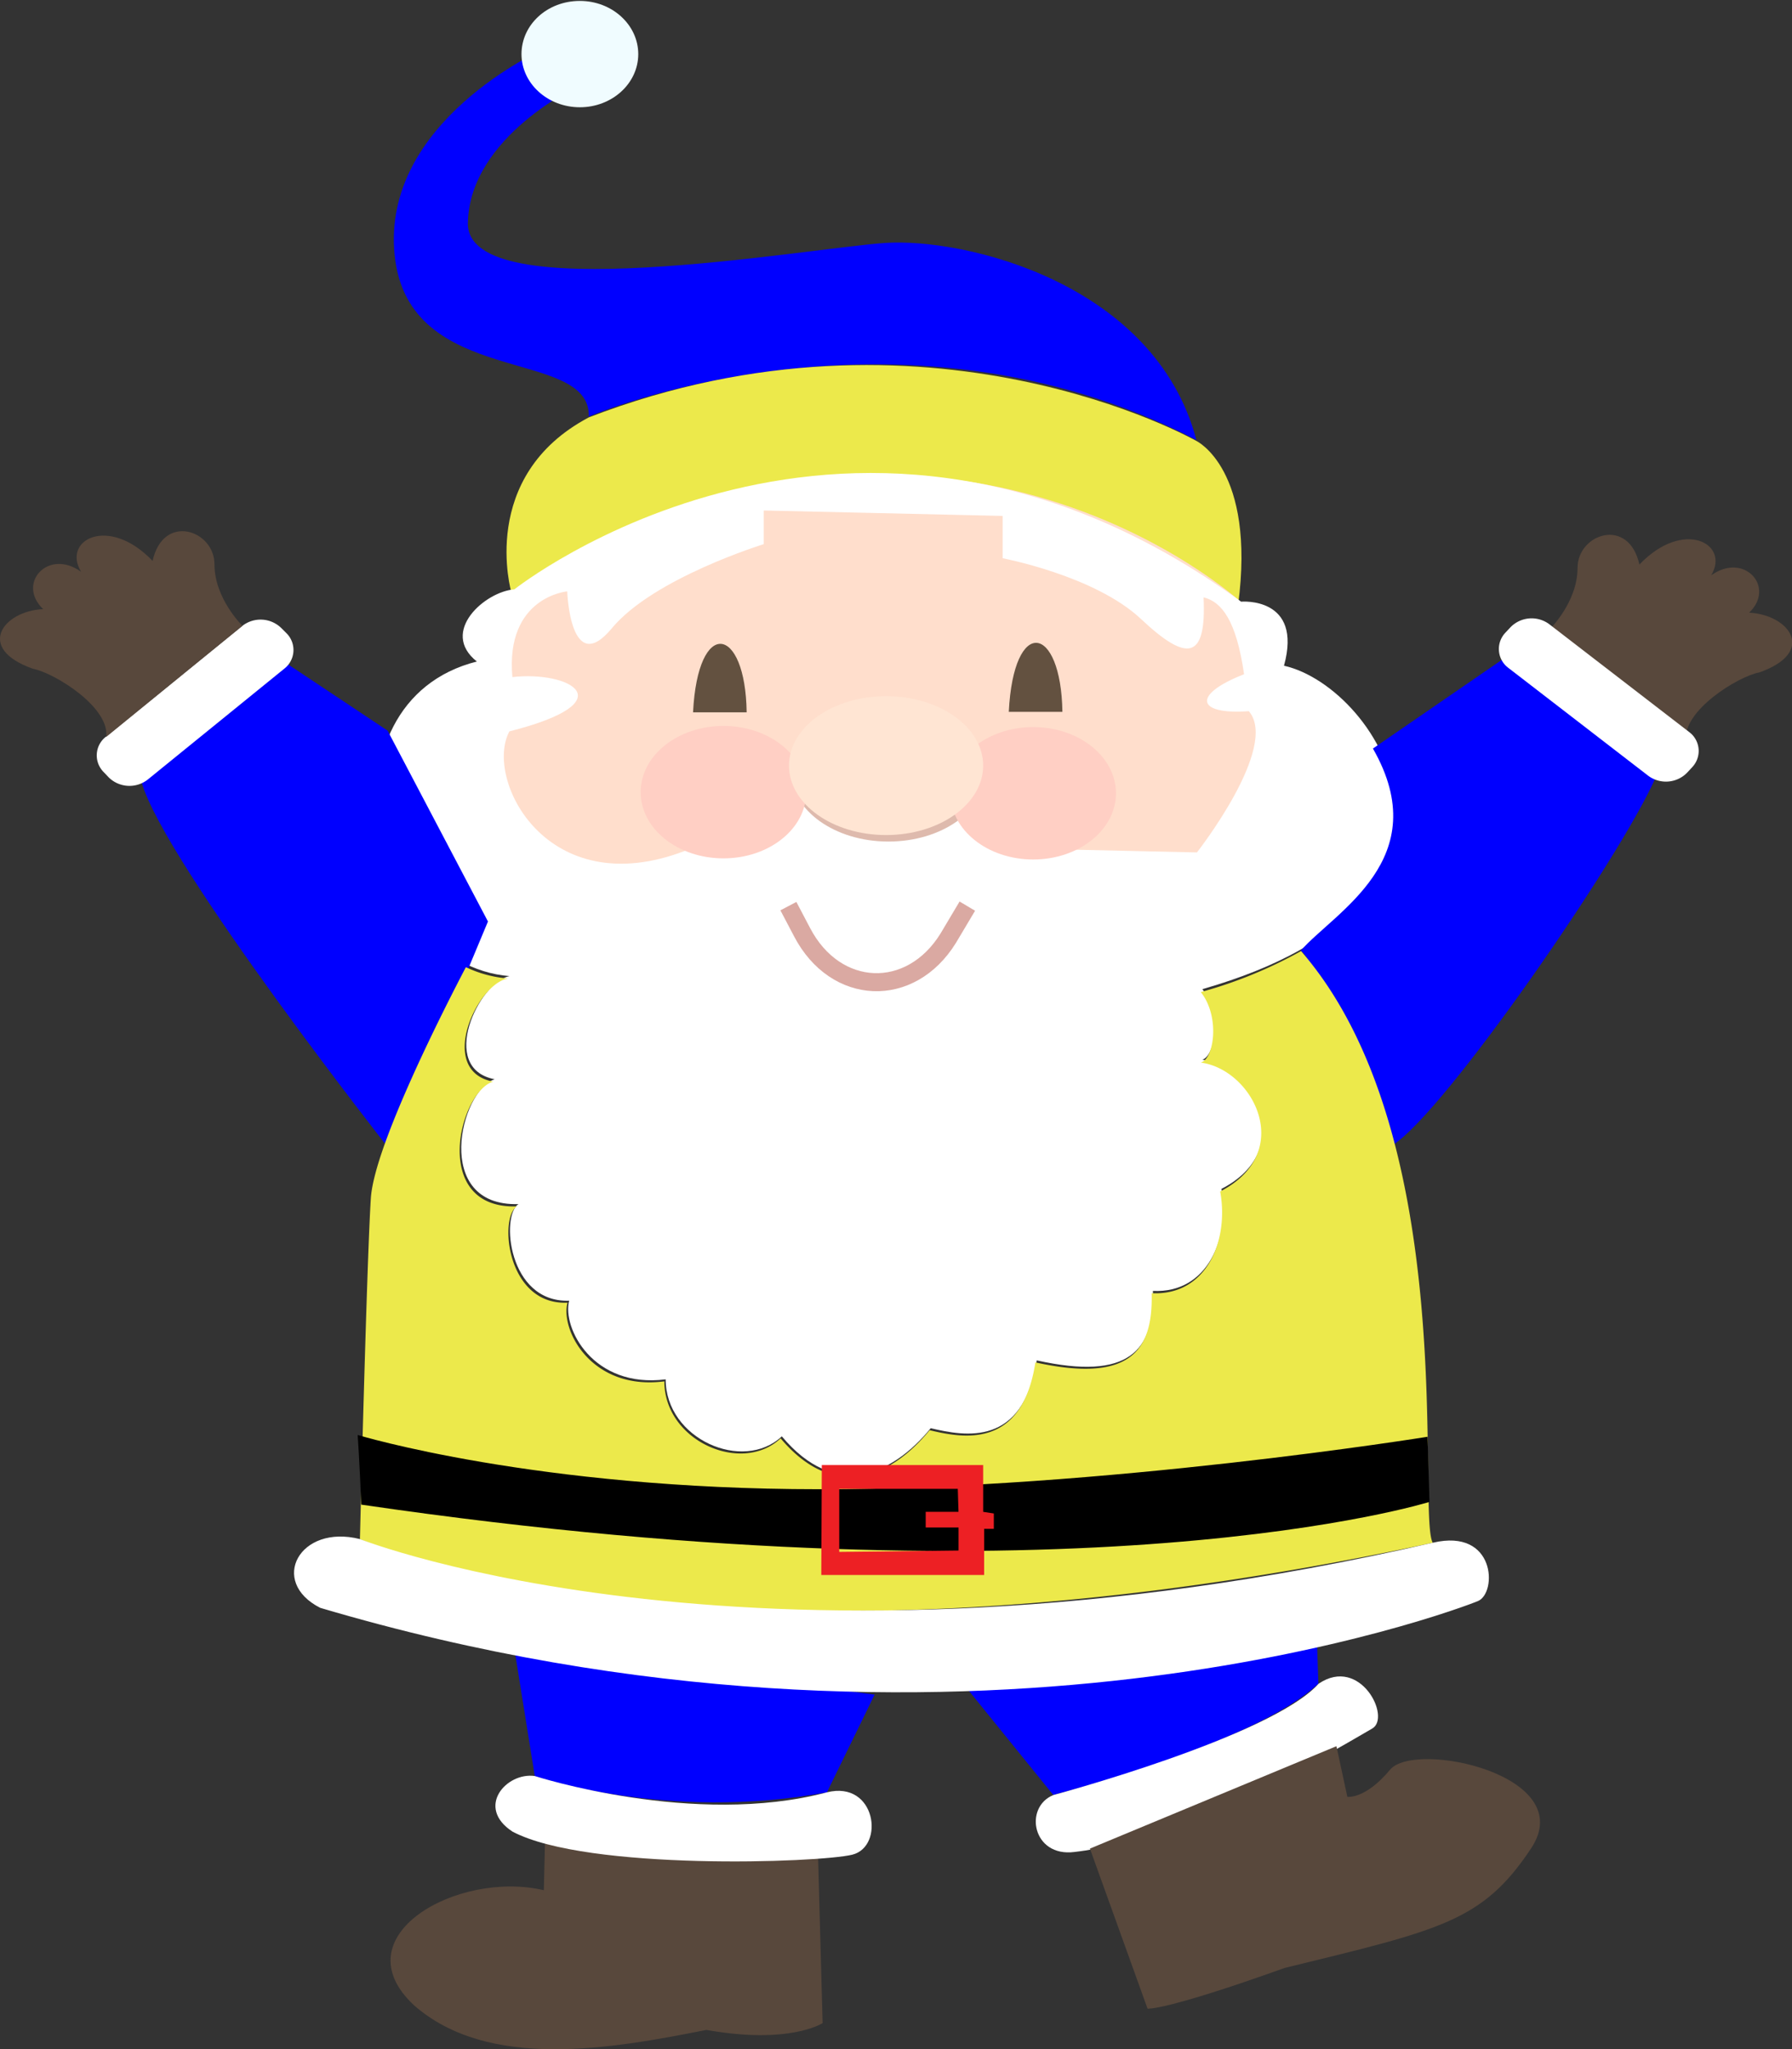 <svg xmlns="http://www.w3.org/2000/svg" viewBox="0 0 349.61 399.86"><rect x="0" y="0" width="349.61" height="399.86" fill="#333333" stroke="none"/><defs><style>.cls-1{fill:blue;}.cls-2{fill:#f0fcff;}.cls-3{fill:#ece94b;}.cls-4{fill:#ffdecc;}.cls-5{fill:#fff;}.cls-6{fill:#635140;}.cls-7{fill:#debaad;}.cls-8{fill:#ffcfc4;}.cls-9{fill:#ffe5d3;}.cls-10,.cls-11{fill:none;}.cls-10{stroke:#daa9a2;stroke-miterlimit:10;stroke-width:3.52px;}.cls-12{fill:#58483c;}.cls-13{fill:#ed2024;}</style></defs><title>clothes4</title><g id="Layer_2" data-name="Layer 2"><g id="Layer_1-2" data-name="Layer 1"><g id="clothes4"><g id="BG"><path class="cls-1" d="M114.88,81.29s59.61-25.73,118.53,4.56c-8.13-30.71-45.32-39.5-60.78-38.44s-81.7,13-81.35-3.92S113,16.7,113,16.7l-7-7.1S74.3,23.69,77,49.84,115.22,67.53,114.88,81.29Z"/><path class="cls-2" d="M113.13.18c6.28,0,11.39,4.66,11.39,10.38s-5.11,10.37-11.39,10.37-11.39-4.65-11.39-10.37S106.74.18,113.13.18"/><path class="cls-3" d="M99.77,115.6s67-52.2,141.78,2.44c3.49-26.47-8.14-32-8.14-32s-52.64-30-118.53-4.6C93.14,92.94,99.77,115.6,99.77,115.6Z"/><g id="Face"><path class="cls-4" d="M100.35,115.08s-8.49,39,2.55,49.55S148.81,201.7,168,200.11s49.39-8.47,59.85-18,22.66-40.24,21.5-46.6-7.21-18-7.21-18S183.21,63.29,100.35,115.08Z"/><path class="cls-5" d="M250.5,129.9c3.72-13.55-8.37-12.5-8.37-12.5C166.62,62.34,100.35,115,100.35,115c-5.7.42-14.64,8.26-7.32,14.08C61.62,137,71,188.14,99.42,190.47c-6,1.06-14,18-2.91,20.12-6.74,2.12-12.2,24.89,4.65,24.36-3.48,2.12-2.09,19.27,9.88,18.85-1.39,5.29,4.65,17.15,18.83,15.35,0,11.65,15.1,18.22,22.66,11.12,10.46,12.5,21.5,7.63,29.05-1.59,6.74,1.59,18,3.71,20.69-13.23,18,4,23-1.91,22.66-13.56,10.69.53,15.11-10.38,13.37-19.91,14.87-7.62,6.39-23.82-3.72-25.2,2.55-.85,3.72-9,0-13.77C294.89,175.75,269.32,134.14,250.5,129.9Zm-17,36.43-23.88-.53c.23-8.47-16.15-17.05-21.62-10.7-.58,7.63-28.82,8.26-29-.53-20.92,1.27-21.15,7.2-25.33,11.44-27,10.38-39.28-14-34.29-23.3,23-5.82,11.62-11.86.58-10.59-1.39-15.67,10.7-16.73,10.7-16.73s.58,17,8.71,7.2S149,106.18,149,106.18V99.61l46.61,1.06v8.26s18,3.39,27,11.86,12.78,8,12.2-4.23c3.49.84,6.39,4.45,7.9,15-10.23,4-9.3,7.95.93,7.21,6,7-10.12,27.56-10.12,27.56Z"/><path class="cls-6" d="M135.21,139h10.46C145.44,122,136.14,120.37,135.21,139Z"/><path class="cls-6" d="M196.81,138.9h10.46C207,121.75,197.74,120.16,196.81,138.9Z"/><ellipse class="cls-7" cx="173.33" cy="150.66" rx="18.94" ry="13.55"/><ellipse class="cls-8" cx="201.57" cy="154.79" rx="16.15" ry="12.92"/><ellipse class="cls-8" cx="141.14" cy="154.57" rx="16.15" ry="12.92"/><ellipse class="cls-9" cx="172.87" cy="149.39" rx="18.94" ry="13.55"/><path class="cls-10" d="M153.81,176.81l2.67,5.08C163,194.39,177.63,195,185,183.06l3.72-6.25"/></g></g><g id="green_and_blue" data-name="green and blue"><path class="cls-1" d="M267.85,146.06l25.58-17.6s21.56,17.91,29.51,23.42c-7.13,16-41.14,65.16-51.17,71.51-10.75-14.29-13.51-34.19-18-37.89C260.29,178,280.2,167.63,267.85,146.06Z"/><path class="cls-1" d="M56.27,129.69l19.35,12.88L95.2,179.81l-18.8,45s-44.16-56.12-48.78-72.18C41.54,142,56.27,129.69,56.27,129.69Z"/><path class="cls-11" d="M115.19,81.17s59.69-25.76,118.6,4.59c-8.17-30.71-45.35-39.53-60.85-38.47s-81.78,13.06-81.4-3.88,21.71-26.82,21.71-26.82l-7-7.06s-31.76,14.11-29,40.23S115.62,67.4,115.19,81.17Z"/><ellipse class="cls-11" cx="113.44" cy="10.41" rx="11.43" ry="10.41"/><path class="cls-11" d="M100.07,115.4s67.05-52.23,141.86,2.47c3.49-26.47-8.14-32.11-8.14-32.11s-52.71-30-118.6-4.59C93.48,92.81,100.07,115.4,100.07,115.4Z"/><path class="cls-3" d="M253.83,185.58a87.45,87.45,0,0,1-19.56,8c3.78,4.76,2.62,13,0,13.76,10.18,1.33,18.61,17.47,3.78,25.15,1.75,9.52-2.61,20.38-13.37,19.85C225,264,220,269.81,202,265.84c-2.62,16.94-14,14.82-20.64,13.23-7.56,9.26-18.61,14-29.07,1.59-7.56,7.14-22.68.53-22.68-11.12-14.24,1.85-20.34-10.06-18.89-15.35-11.92.53-13.37-16.68-9.88-18.79-16.86.53-11.34-22.24-4.65-24.35-11-2.12-3.2-19.06,2.9-20.12a23.46,23.46,0,0,1-8.2-2.21c-3.77,7.2-17.87,34.7-18.54,45.09-.78,12-2.13,66.52-2.13,66.52s68.21,31.06,209.3.71C276.37,295.3,285.3,221.8,253.83,185.58Z"/><path class="cls-5" d="M47.3,122.11,20.67,143.75a4.6,4.6,0,0,0-.84,6.45,4.4,4.4,0,0,0,.4.46l1,1.05a5.78,5.78,0,0,0,7.6.4l26.63-21.63a4.61,4.61,0,0,0,.83-6.47,4.28,4.28,0,0,0-.4-.45l-1-1A5.78,5.78,0,0,0,47.3,122.11Z"/><path class="cls-12" d="M47.3,122.11s-5.46-5.3-5.46-12-10-10.06-12.07-.66c-8.57-9-17.73-4.1-13.95,2.12-6.4-4.63-12.65,2.25-7.41,7.28-7.85.39-13.23,7.67-2,11.64,4.22.8,15.07,7.55,14.3,13.31Z"/><path class="cls-12" d="M302.31,122.82s5.46-5.3,5.46-12,10-10.06,12.07-.66c8.57-9,17.73-4.11,14,2.11,6.4-4.63,12.65,2.25,7.41,7.28,7.85.4,13.23,7.68,2,11.65-4.22.79-15.07,7.55-14.3,13.3Z"/><path class="cls-5" d="M329.51,142.81l-27.24-21a5.76,5.76,0,0,0-7.58.58l-1,1.07a4.61,4.61,0,0,0,.17,6.52c.15.13.3.26.46.38l27.23,21a5.77,5.77,0,0,0,7.58-.57l1-1.08a4.61,4.61,0,0,0-.16-6.52C329.82,143.06,329.67,142.93,329.51,142.81Z"/><path class="cls-1" d="M100.26,321.14l4.07,25.41s25.59,9,57,3.18l9.3-19.06Z"/><path class="cls-1" d="M187.47,328l18,22.23s39.53-10.06,51.74-21.71l-.59-17.43Z"/><path class="cls-5" d="M70.23,300.32s78.1,30.88,209.3.71c12.3-2.91,12.59,9.79,8.81,11.38s-100.87,38.38-225.87,1.32C52.4,308.62,58.41,297.32,70.23,300.32Z"/><path class="cls-12" d="M159.62,363l.87,31.76s-6.4,4.24-22.68,1.33c-18.6,3.7-42.44,7.94-57-4.77-14.54-13.5,8.43-26.46,25.29-22.49l.29-12.18,53.2,1.06Z"/><path class="cls-5" d="M205.5,350.26s42.44-11.38,51.74-21.71c8.14-5.55,14.24,6.62,10.46,8.74s-35.17,21.44-58.08,24.08C201.43,362.43,199.68,352.64,205.5,350.26Z"/><path class="cls-5" d="M104.33,346.55s31.11,10.06,57,3.18c9.59-2.38,11.34,10.59,4.94,12.17s-51.74,3.18-66.28-4.5C92.71,352.64,98.81,345.76,104.33,346.55Z"/><path class="cls-12" d="M260.73,340.73l2.13,9.88s3.49.53,8.33-5.29,37,1.06,27.52,15.35S281.08,376.55,250.62,384c-23.64,8.47-26.74,7.94-26.74,7.94l-11.24-31.23Z"/></g><path d="M69.78,280s34.73,10.59,90,10.59,118.73-10.24,118.73-10.24l.38,12.71s-67.59,21.18-208.42.53C70.17,285.44,69.78,280,69.78,280Z"/><path class="cls-13" d="M191.81,295v-9.13H160.33l-.1,21.45H192v-9h1.89v-3Zm-4.8,3.05v4.5l-23.28.27V290.51h23.13L187,295H180.6v3.05Z"/></g></g></g></svg>